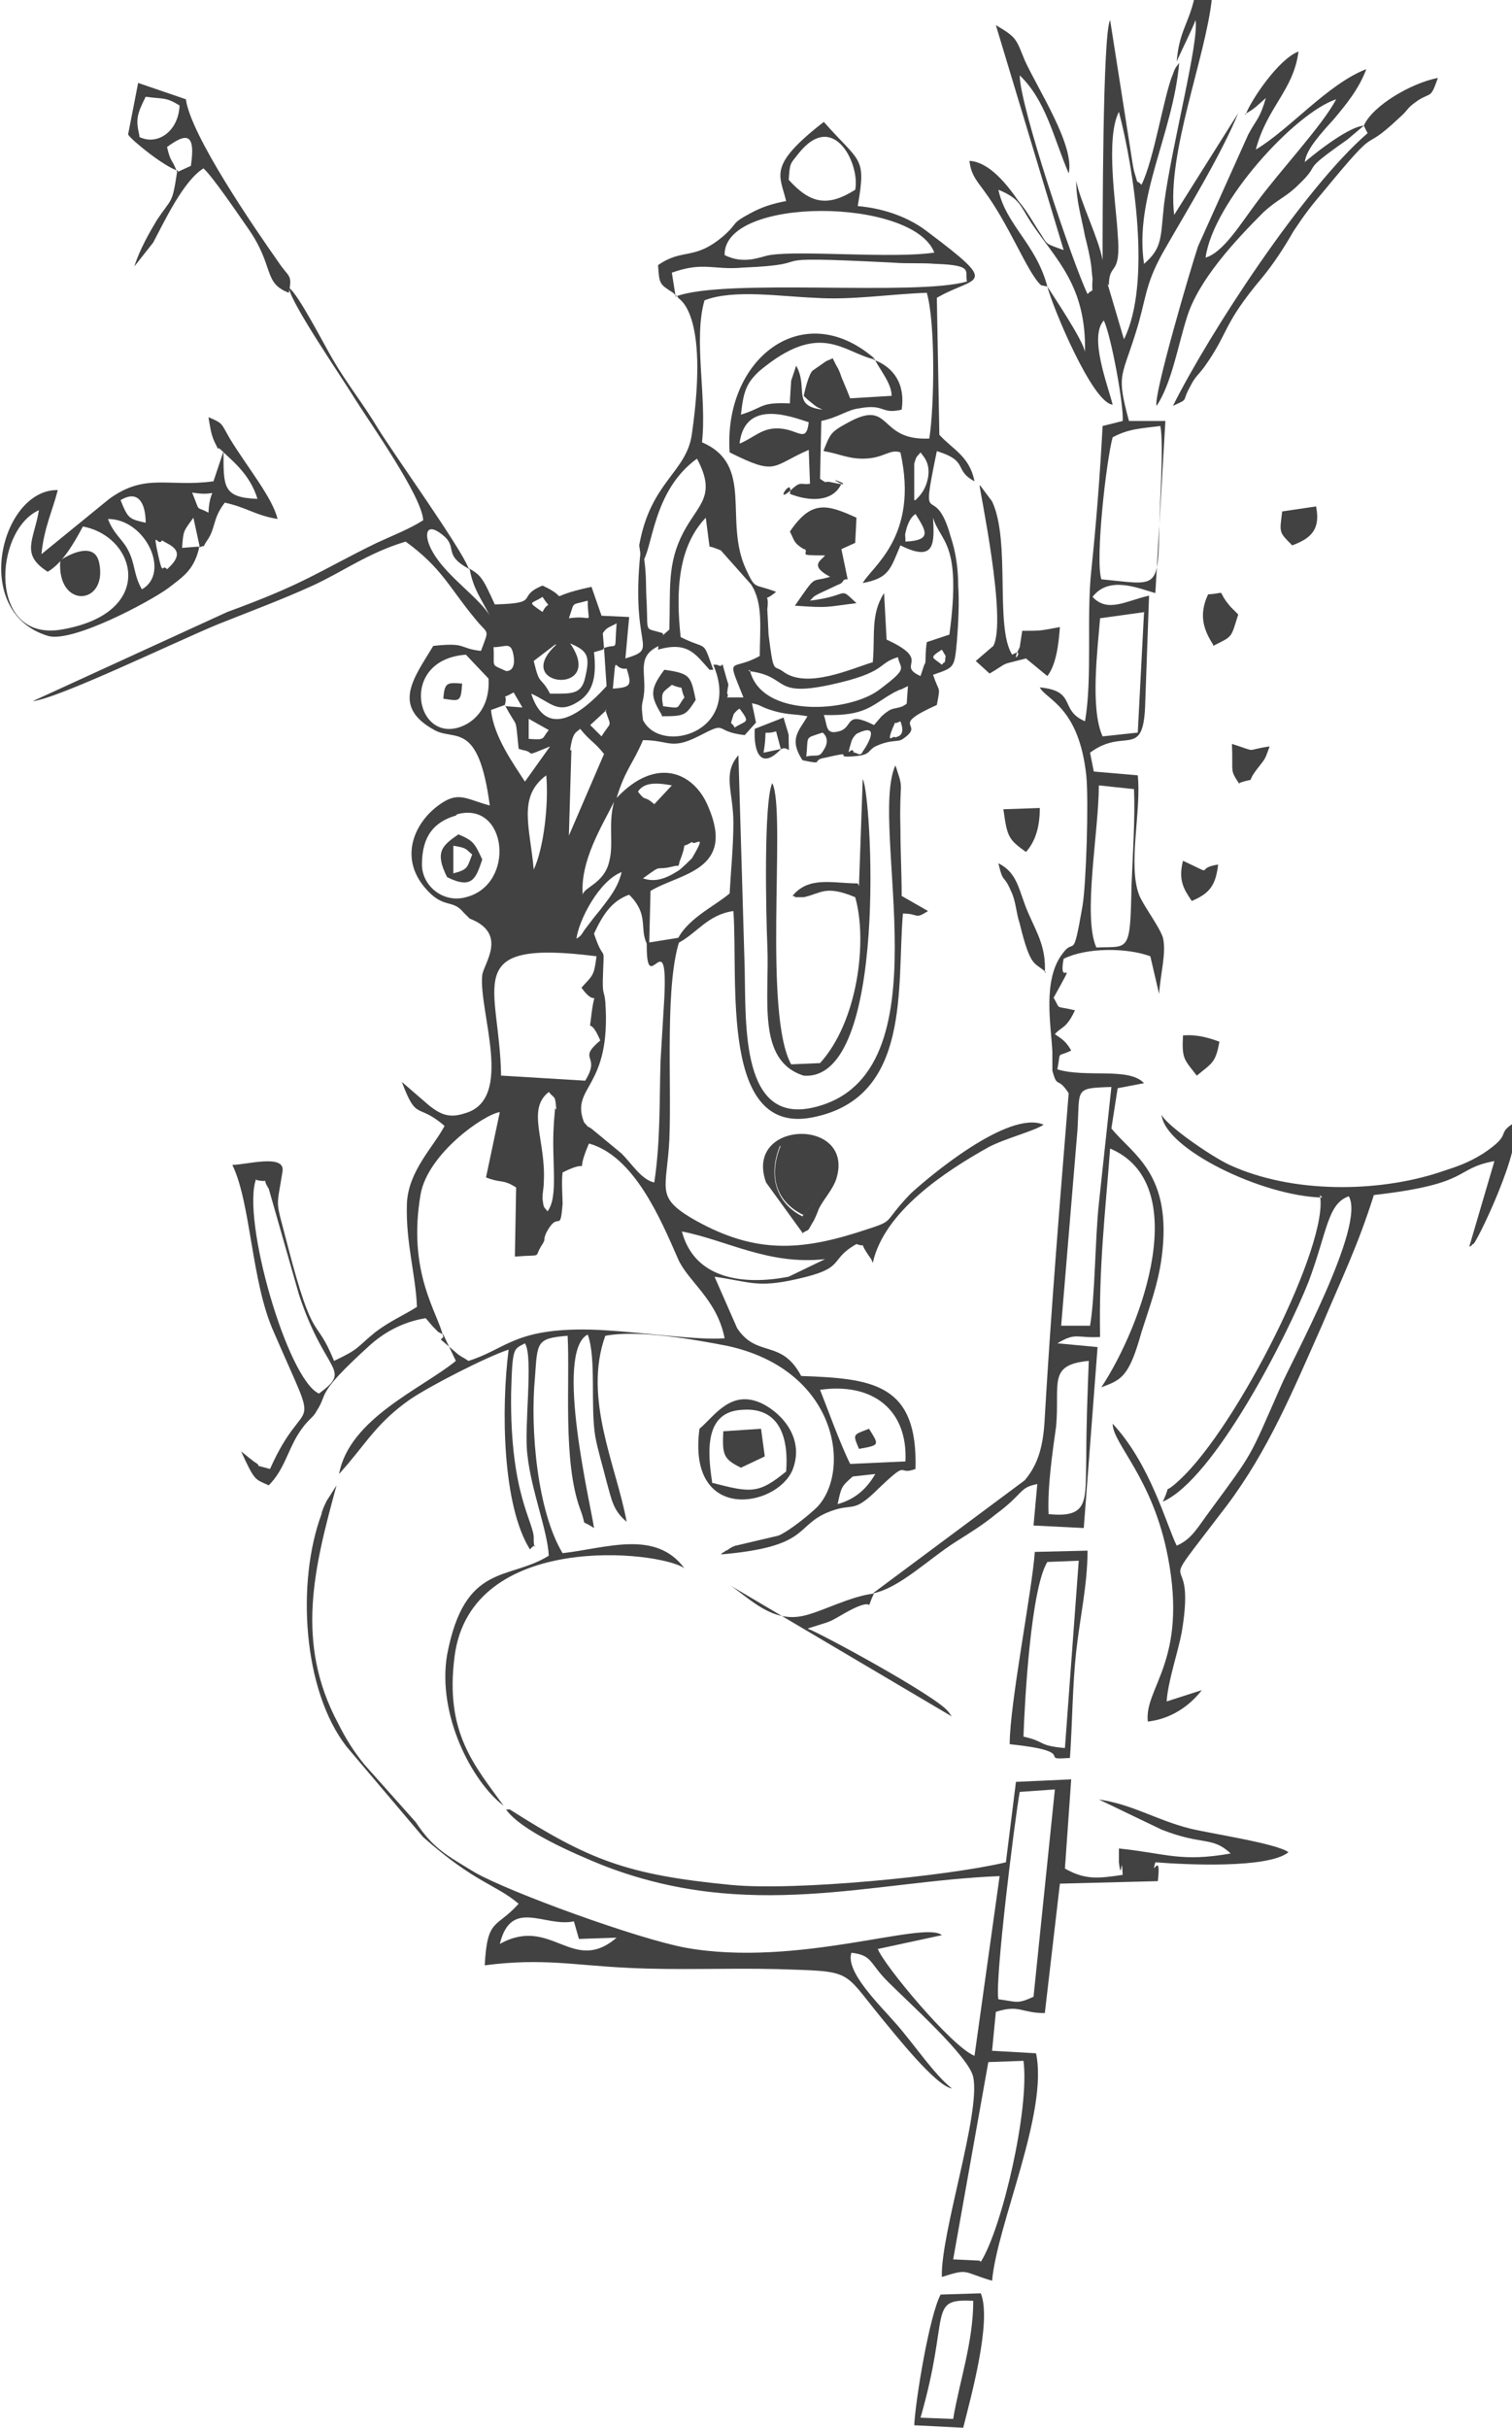 <?xml version="1.0" encoding="UTF-8"?>
<!DOCTYPE svg PUBLIC "-//W3C//DTD SVG 1.1//EN" "http://www.w3.org/Graphics/SVG/1.1/DTD/svg11.dtd">
<!-- Creator: CorelDRAW X6 -->
<svg xmlns="http://www.w3.org/2000/svg" xml:space="preserve" width="16.972mm" height="27.234mm" version="1.1" style="shape-rendering:geometricPrecision; text-rendering:geometricPrecision; image-rendering:optimizeQuality; fill-rule:evenodd; clip-rule:evenodd"
viewBox="0 0 1204 1932"
 xmlns:xlink="http://www.w3.org/1999/xlink">
 <defs>
  <style type="text/css">
   <![CDATA[
    .fil0 {fill:#434242}
   ]]>
  </style>
 </defs>
 <g id="Layer_x0020_1">
  <g id="_632742096">
   <path class="fil0" d="M667 1197c3,-14 3,-14 12,-22l18 -2c-7,12 -16,20 -30,24zm-14 -91c42,-6 70,16 68,57l-44 2c-8,-16 -18,-44 -24,-59zm4 -104l-29 14c-36,7 -75,2 -85,-36 36,7 69,27 114,22zm-453 -63c13,3 3,-4 10,7l24 84c21,64 43,59 16,79 -25,-11 -62,-139 -50,-171zm238 -57c0,1 -1,11 -1,13 -2,29 4,57 -5,69 -3,-4 -3,-2 -4,-10 0,-6 1,-8 1,-13 2,-33 -14,-58 4,-72 5,6 5,2 6,14zm-89 182c-4,-19 -29,-51 -18,-114 6,-32 50,-63 63,-65l-11 52c13,5 13,1 24,8l-1 55c24,-2 14,2 22,-10 3,-5 0,-2 3,-9 10,-19 11,2 13,-23 0,-5 -1,-18 0,-25 26,-13 8,7 21,-23 36,10 57,60 71,92 8,18 31,32 37,63 -25,2 -79,-7 -113,-7 -55,0 -62,16 -91,25 -6,-4 -2,-1 -8,-5l-14 -12zm46 -208c-1,-72 -34,-109 76,-95 -2,16 -3,15 -12,25 13,18 11,-3 8,21 -2,18 -2,0 7,21 -19,16 1,11 -12,32l-66 -4zm116 -103c0,42 17,-20 14,41 -1,16 -2,34 -3,50 -1,32 0,64 -5,97 -10,-2 -18,-15 -26,-23l-23 -19c-5,-4 -2,0 -7,-6 -11,-29 22,-26 17,-96 -1,-9 -2,-5 -2,-16 1,-35 2,-11 -7,-38 7,-15 14,-26 28,-31 16,16 8,26 14,39zm-56 -6c2,-15 18,-46 36,-53 -3,13 -11,22 -17,30 -5,6 -8,10 -11,14 -4,5 -3,6 -8,9zm-95 -99c40,-11 47,56 7,66 -18,5 -35,-9 -35,-26 0,-23 10,-34 27,-39zm176 41c1,-1 1,-3 1,-3 8,-20 -1,-9 10,-16 2,4 13,-9 0,13 0,0 -9,9 -11,10 -11,7 -19,9 -28,6 18,-13 7,-5 26,-10zm-51 -51c-5,18 0,34 -4,48 -4,17 -20,20 -21,26 -2,-27 15,-54 25,-74zm-64 54c-3,-34 -13,-58 10,-75 2,23 -2,58 -10,75zm83 -62c5,-8 16,-7 27,-5l-14 15c-9,-8 -6,-1 -13,-10zm-54 -33c2,-15 5,-14 8,-17 8,10 11,10 19,20l-28 65 2 -68zm-33 -25l16 9c-6,7 -2,8 -16,7l0 -17zm168 -8c9,12 5,9 -4,15 -3,-6 -4,0 -1,-10 0,-1 4,-5 5,-5zm-107 1c5,15 5,8 -3,21l-9 -9 13 -12zm-80 -4c11,21 8,7 11,35 1,0 3,1 4,1 10,2 -1,6 21,-3l-20 28c-9,-14 -25,-36 -27,-57l11 -4zm0 0c3,-11 -5,-3 7,-10l7 12 -13 -1zm-13 -21c1,16 -5,29 -17,36 -40,22 -57,-51 -1,-55l18 19zm92 -24l2 30c-11,12 -46,49 -60,6 16,7 21,17 38,6 12,-8 14,-21 12,-39l7 -2zm7 32c3,-31 0,-14 11,-16 4,13 4,15 -11,16zm-85 -14c-13,-6 -9,-2 -10,-19 10,0 14,-5 16,7 2,13 -6,12 -6,12zm40 -21c-37,34 40,41 11,-1 14,6 16,10 12,27 -3,14 -11,13 -28,13 -8,-15 -8,-5 -13,-26l17 -13zm38 3c0,-1 -1,-11 -1,-12 3,-5 6,-5 11,-8 -2,25 2,15 -11,20zm-13 -38c0,21 6,11 -15,14 5,-14 1,-10 15,-14zm-36 -3c7,11 5,2 0,12 -13,-9 -9,-6 0,-12zm-58 -22c3,16 9,23 16,37 -8,-14 -34,-31 -45,-50 -8,-13 -7,-27 9,-13 10,9 -1,15 20,26zm-21 609l10 21c-27,22 -85,46 -93,90l7 -8c16,-19 25,-34 49,-51 16,-11 61,-34 79,-40 -6,47 -5,124 17,159 7,-8 3,4 3,-8 1,-13 -19,-34 -18,-116 1,-38 2,-35 11,-40 7,11 -1,67 2,89 3,28 16,60 17,80 -32,20 -67,5 -81,79 -8,48 20,101 45,120 -23,-32 -47,-58 -39,-119 13,-100 163,-84 183,-70 -23,-31 -62,-16 -97,-12 -20,-33 -26,-98 -22,-140 2,-28 1,-31 26,-33 2,37 -4,100 10,138 6,16 -1,7 11,15 -2,-16 -32,-140 -5,-154 7,19 2,57 6,81 2,11 6,24 9,36 4,14 5,23 16,32 -8,-44 -35,-98 -17,-148 27,-5 71,3 97,8 88,19 99,99 72,128 -6,6 -22,19 -31,23l-34 8c-1,0 -2,1 -3,1 -1,1 -2,1 -3,2 -1,1 -3,1 -3,2 -1,0 -2,1 -3,2 70,-6 59,-22 84,-33 21,-9 20,1 38,-16 30,-29 17,-13 33,-19 2,-68 -34,-72 -91,-74 -16,-30 -35,-14 -51,-38l-18 -41c28,4 34,9 65,2 41,-9 25,-15 48,-28 11,4 -1,-6 11,11 1,1 1,2 2,4 9,-41 58,-73 92,-92 13,-7 37,-13 44,-18 -28,-12 -92,42 -106,55 -25,26 -9,20 -43,31 -48,15 -84,16 -132,-12 -28,-17 -19,-23 -17,-62 2,-47 -4,-126 9,-161l-25 4 1 -41c23,-14 68,-16 46,-67 -11,-27 -41,-41 -73,-7 7,-23 13,-27 21,-46 21,0 22,8 44,-3 25,-13 11,-4 37,-1l9 -10 -4 -19c-33,8 -15,-1 -19,-4 1,-11 2,-3 -1,-14 -5,-17 0,-5 -7,-9l-3 0c23,54 -42,72 -56,44 -2,-16 0,-11 1,-23 1,-17 -6,-29 14,-37l1 -9c-15,-5 -12,1 -13,-23 -1,-15 0,-21 -2,-36l-2 -14c-11,87 16,84 -13,93l3 -33 -22 -1 -8 -23c-42,9 -13,11 -39,-1 -22,9 0,14 -38,15 -10,-22 -11,-23 -21,-29 -6,-16 -59,-90 -72,-111 -12,-20 -25,-36 -36,-55 -6,-10 -28,-53 -35,-57 2,13 42,71 53,89 12,19 53,77 54,96 -11,7 -24,12 -37,18 -47,23 -56,32 -119,55l-155 71c20,-2 111,-46 147,-61 25,-10 52,-20 76,-31 24,-11 44,-26 74,-35 29,21 35,37 55,61 11,14 12,7 5,26 -18,-2 -11,-7 -38,-4 -15,25 -34,48 1,67 16,9 35,-8 44,60 -19,-5 -25,-12 -41,0 -19,14 -31,41 -11,65 15,18 22,9 31,20l5 5c31,12 11,36 10,45 -3,29 26,99 -14,110 -12,4 -19,1 -28,-6l-22 -19c12,32 12,16 34,35 -9,17 -29,36 -30,62 -1,31 7,56 8,82 -11,7 -21,11 -33,20 -16,13 -12,13 -33,23 -15,-37 -16,-11 -37,-92 -10,-39 -9,-27 -4,-59 2,-14 -29,-5 -40,-5 15,31 15,93 33,133 39,90 26,44 -3,109 -18,-5 -3,0 -13,-6 -1,-1 -4,-3 -5,-4l-5 -4c11,24 11,22 22,27 12,-12 15,-27 23,-40 8,-13 12,-13 15,-19 10,-15 -2,-12 42,-52 11,-10 26,-19 45,-22 6,7 4,5 10,11z"/>
   <path class="fil0" d="M835 1205c-1,-21 3,-49 6,-70 3,-34 -7,-49 26,-52 -1,26 -2,51 -2,77 -1,33 3,48 -29,45zm34 -150l-24 0 13 -156c2,-33 -3,-33 27,-34l-10 93c-3,28 -3,74 -7,97zm4 -301c-11,-25 2,-92 2,-129l28 3c1,22 -1,53 -2,77 -1,54 -2,48 -28,49zm38 -267l-5 96 -28 3c-10,-22 -4,-69 -2,-94l36 -5zm-25 -139c13,-7 23,-7 38,-9 3,16 -1,67 -1,88 -1,43 -4,38 -46,34 -5,-16 4,-95 9,-113zm-3 -121c0,-19 10,-6 7,-41 -1,-21 -10,-76 1,-97 12,46 26,137 4,181l-13 -44zm-49 1c-9,-34 -33,-49 -39,-77 17,7 17,12 26,26 20,30 44,50 43,103 -2,-10 -25,-44 -30,-52zm0 0c4,16 36,93 52,94 -4,-16 -19,-54 -7,-67 6,13 16,68 15,80l-16 4c-2,38 -5,77 -9,115 -4,37 1,85 -5,120 -21,-9 -6,-24 -36,-27 5,10 31,15 37,70 2,20 0,86 -3,104 -8,46 -6,24 -16,38 -16,21 -9,57 -8,78l0 15c4,15 4,4 13,18 -7,86 -14,172 -19,257 -1,23 -5,38 -16,51l-121 90c21,-4 44,-27 66,-41 11,-7 21,-13 32,-22 23,-17 18,-21 33,-24l-3 33 40 2 11 -144 -32 -3c15,-9 15,-4 34,-5 -1,-57 4,-97 8,-150 66,28 26,140 -7,190 16,-6 22,-8 32,-44 6,-19 13,-37 16,-59 9,-67 -23,-82 -40,-103l5 -32 21 -4c-12,-13 -46,-4 -69,-11 3,-16 -1,-9 11,-15 -4,-7 -7,-9 -13,-13 5,-6 9,-4 16,-19 -17,-4 -11,0 -17,-10 21,-38 3,-5 8,-31 18,-9 50,-9 69,-2l7 30c1,-16 6,-33 3,-45 -3,-9 -16,-26 -19,-34 -9,-24 2,-67 -1,-95l-35 -3 -3 -15c28,-21 43,7 44,-41l3 -84c-18,4 -33,14 -45,1 13,-17 36,-7 50,-3l8 -137 -29 0c-10,-37 -6,-34 5,-69 9,-28 7,-38 22,-65 20,-35 46,-77 60,-111l-51 81c-6,-49 25,-125 30,-172l-14 0c-5,21 -12,26 -14,50 2,-5 13,-27 15,-33 3,17 -19,100 -25,146 -3,27 -1,35 -16,48 -8,-53 23,-103 28,-160 -2,3 -3,3 -5,9 -7,16 -15,68 -25,88 -5,-5 -2,2 -6,-11 -1,-4 -2,-12 -3,-18l-16 -102c-6,10 -6,165 -6,191 -3,-17 -18,-47 -21,-63 0,16 4,28 7,44 2,8 4,16 5,24 0,1 1,10 1,10 -1,14 2,6 -4,12 -12,-25 -54,-150 -54,-174 21,20 27,50 39,78 5,-22 -24,-66 -35,-90 -7,-17 -6,-18 -23,-28l54 179c-17,-6 -12,-4 -21,-17 -5,-8 -9,-15 -15,-22 -9,-13 -23,-31 -39,-32 1,10 5,15 11,23 21,28 35,66 46,76z"/>
   <path class="fil0" d="M642 602c2,-17 -2,-14 13,-19 0,0 6,4 2,12 -5,9 -5,5 -15,7zm38 -3c-2,-7 -7,8 -2,-9 1,-3 3,-5 4,-6 22,-11 6,13 5,14 -2,5 -5,0 -8,1zm33 -12c-1,-3 -8,7 -2,-8 4,-8 -2,-1 6,-5 5,13 -4,12 -4,13zm-17 -10c-24,-12 -16,2 -28,5 -11,3 -9,-5 -12,-13 34,1 38,-8 56,-18 10,-5 -1,1 11,-5l-1 14c-1,1 -2,1 -3,2 -8,3 -8,0 -17,8l-6 7zm-100 -43c33,4 18,21 65,11 46,-10 37,-17 54,-22 2,10 9,8 -15,26 -24,18 -94,23 -103,-16zm154 -17l3 5c-1,8 0,3 -3,7 -7,-6 -11,-5 0,-12zm-21 -108c8,13 14,21 -8,22 0,-7 -1,-3 1,-11 3,-9 6,-10 7,-11zm-1 -11l0 -29c2,-7 2,-5 5,-9 2,3 8,8 6,20 -2,10 -6,14 -10,18zm-72 -39c12,2 19,6 31,6 17,0 21,-8 30,-5 15,67 -23,91 -30,104 21,-4 22,-11 30,-30 28,14 27,-2 26,-22 6,20 23,19 13,93l-18 6c-1,6 -1,14 -1,14 0,1 0,3 -1,4l-3 9c-20,-9 10,-12 -27,-29l-2 -37c-11,17 -7,34 -9,55 -17,5 -53,22 -72,7 -7,-5 -7,3 -11,-29 0,-2 -1,-20 -1,-20 2,-16 -5,-4 7,-14 -18,-7 -16,-1 -24,-18 -18,-39 7,-83 -35,-101 4,-36 -7,-82 2,-113 23,-9 61,-3 88,-2 29,2 60,-3 89,-4 7,24 6,91 2,116 -42,2 -29,-33 -66,-12 -13,7 -13,9 -18,21zm-118 -123l-3 -19c25,-9 33,-2 56,-4 70,-3 1,-10 120,-4 12,1 22,0 34,1 31,1 23,6 25,14 -41,12 -193,-3 -232,12zm39 -33c-1,-47 150,-46 167,-2 -33,5 -107,-2 -131,2 -7,1 -20,8 -36,0zm51 -59c1,-15 1,-13 8,-22 28,-35 49,9 45,29 -22,14 -36,11 -53,-8zm-90 91c1,1 2,1 2,2 0,1 25,10 11,108 -4,31 -33,38 -42,89l2 14c9,-10 8,-57 44,-83 16,30 1,36 -11,59 -13,25 -10,45 -11,77l-8 7 -1 9c24,-7 30,4 41,16l3 0c-9,-25 -4,-15 -26,-26 -4,-37 -2,-72 20,-95l3 23c2,0 9,3 9,3l24 27c10,15 7,36 7,57 -23,13 -27,-2 -13,33l-16 0c4,4 -14,13 19,4 13,2 8,3 22,7 11,3 15,2 26,4 -7,12 -15,18 -4,35 19,4 6,0 18,-2 26,-6 6,0 21,-1 16,-1 12,-4 19,-8 13,-6 18,-3 22,-6 19,-13 -13,-9 27,-27 3,-16 2,-9 -3,-24 17,-6 17,-5 19,-27 1,-12 2,-31 1,-44 0,-14 -2,-27 -6,-39 -13,-47 -25,0 -11,-68 26,8 13,15 30,24 -4,-20 -17,-25 -28,-37l-2 -109c31,-18 52,-8 -8,-53 -13,-10 -32,-18 -55,-20 7,-40 2,-34 -27,-67 -45,35 -35,42 -30,63 -11,2 -20,5 -29,10 -15,8 -9,7 -20,17 -24,21 -33,10 -53,24 1,15 1,15 12,22z"/>
   <path class="fil0" d="M780 1799l-21 -1 28 -157 28 -1c5,38 -17,133 -34,160zm-382 -252c9,-37 36,-13 59,-18l4 14 30 -1c-35,30 -52,-18 -93,5zm425 42c-13,6 -13,4 -28,2 -3,-14 13,-143 17,-165l28 -2 -17 165zm-420 -149c12,17 54,35 76,44 117,46 215,13 317,9l-20 143c-18,-7 -72,-72 -77,-85l51 -11c-14,-12 -115,26 -204,10 -38,-7 -140,-44 -168,-60 -23,-14 -33,-19 -47,-40l-41 -46c-8,-10 -14,-19 -21,-33 -34,-64 -19,-123 -1,-189l-7 11c-1,1 -5,10 -5,12 -20,54 -15,140 20,185l61 72c42,37 57,37 76,53 -18,20 -25,11 -27,49 46,-6 71,0 114,2 40,2 79,0 119,1 61,2 51,0 83,39 10,12 43,54 56,56 -14,-11 -30,-35 -44,-51 -14,-16 -41,-42 -36,-57 17,2 14,8 29,23 17,17 65,60 68,76 6,29 -26,124 -25,159 22,-7 16,-4 40,3 4,-45 45,-134 35,-181l-35 -2 3 -31c19,-6 20,1 39,1l12 -103 78 -2c3,-26 -6,-1 -2,-15 25,2 90,5 106,-8 -9,-7 -63,-15 -79,-19 -27,-7 -45,-19 -72,-23l50 24c33,13 40,5 55,19 -40,7 -51,0 -89,-4l0 11c2,18 2,-10 3,10 -20,3 -30,4 -46,-5l5 -71 -44 2 -8 64c-46,11 -168,23 -219,18 -83,-8 -113,-20 -176,-60z"/>
   <path class="fil0" d="M1051 951c8,38 -66,185 -112,227 -15,14 -5,-1 -13,17 41,-18 99,-132 116,-175 15,-40 15,-62 32,-68 14,23 -46,132 -54,151 -26,59 -21,51 -57,100 -9,12 -14,22 -26,27 -8,-16 -21,-65 -51,-97 0,16 32,43 44,106 16,83 -19,104 -16,131 18,-2 33,-12 43,-25l-28 9c1,-16 9,-39 12,-55 13,-77 -28,-17 36,-101 33,-44 52,-90 76,-144 16,-38 28,-62 41,-103 79,-9 63,-21 96,-27l-20 68c2,0 3,-3 3,-2 1,3 42,-81 32,-96 -14,9 0,8 -24,24 -13,8 -20,10 -35,15 -49,16 -117,17 -167,-6 -15,-7 -51,-32 -54,-40 2,27 80,65 128,66z"/>
   <path class="fil0" d="M133 453c-4,-5 -3,7 -7,-11 -5,-23 0,-6 3,-12 6,4 21,8 4,23zm25 -18l-13 1c1,-14 1,-13 9,-24l5 23zm-45 34c-7,-12 -5,-21 -12,-33 -4,-7 -11,-12 -15,-23 30,0 50,43 27,56zm-47 -50c43,8 59,69 -17,82 -59,10 -54,-79 -18,-95 -4,24 -15,35 7,49 12,-7 21,-23 28,-36zm50 -3c-13,-3 -14,-3 -20,-18 15,-9 20,4 20,18zm50 -8c-11,-6 -6,1 -13,-16 24,4 14,-8 13,16zm-8 28c8,-4 1,3 7,-6 7,-10 4,-17 14,-30 18,4 24,10 42,13 -4,-17 -24,-41 -38,-64 -7,-12 -5,-12 -17,-17 1,6 2,14 5,20 6,12 -1,0 6,7 7,7 22,18 28,38 -28,-1 -27,-10 -27,-38l-8 24c-36,5 -54,-7 -83,14l-54 44c2,-21 9,-35 13,-51 -45,-1 -70,97 -8,116 19,6 81,-27 96,-38 13,-10 21,-15 25,-34z"/>
   <path class="fil0" d="M589 352c5,-35 42,-20 55,-16 -2,17 -8,6 -23,5 -14,-1 -20,7 -32,12zm107 -67c5,10 14,20 14,30l-33 2c-2,-5 -4,-10 -7,-17 -1,-3 -2,-6 -4,-9l-3 -6c-1,1 -5,2 -6,3l-10 7c-3,3 -6,15 -7,20 3,3 3,3 8,7 4,3 3,2 7,4 -25,-3 -11,-17 -21,-35l-4 12c0,1 -1,14 -1,18 -24,-1 -20,3 -39,9 2,-18 4,-25 15,-35 48,-40 66,-15 91,-9zm0 0c-57,-49 -120,1 -115,75 38,19 33,11 63,-2l1 27c-7,1 -7,-2 -13,3 -18,17 0,-11 -3,5 15,6 34,7 41,-8 -17,-8 16,4 -7,-1 -8,-2 -3,2 -10,-3l1 -46c14,-3 21,-9 30,-10 21,-4 17,5 34,1 3,-20 -6,-34 -23,-40z"/>
   <path class="fil0" d="M960 205c6,-44 71,-115 104,-126 -11,21 -45,57 -64,83 -12,16 -26,39 -40,43zm31 -114c9,-5 10,-7 17,-13 -5,17 -7,16 -14,29l-40 89c-6,18 -36,120 -33,127 12,-18 17,-48 24,-70 9,-30 39,-62 61,-84 12,-11 18,-12 28,-22 20,-19 -1,-8 39,-36l13 -11c-14,1 -46,28 -47,29 1,-10 13,-23 23,-34 10,-12 20,-24 26,-40 -31,12 -61,48 -88,64 9,-34 30,-47 34,-78 -16,6 -38,39 -42,50z"/>
   <path class="fil0" d="M539 751c16,-8 24,-23 45,-26 4,56 -11,180 64,164 78,-16 66,-104 71,-162 13,0 9,5 20,-2l-21 -12c0,-18 -1,-36 -1,-54 -1,-39 3,-29 -3,-47 0,-1 -1,-2 -1,-3 -22,49 42,246 -64,272 -59,15 -55,-65 -56,-110l-5 -170c-13,15 -4,29 -4,54 0,18 -2,38 -3,56 -13,11 -36,21 -43,40z"/>
   <path class="fil0" d="M683 703c-20,0 -39,-6 -52,10 1,0 2,0 2,1l7 0c14,-3 17,-10 41,0 10,35 2,99 -28,132l-23 1c-22,-40 -5,-192 -14,-221 0,-1 -1,-2 -1,-3 -7,15 -5,105 -4,129 2,42 -9,92 29,104 68,5 54,-225 47,-236l-3 85z"/>
   <path class="fil0" d="M141 137c-4,-11 -5,-7 -8,-20 15,-11 23,-12 19,15l-11 5zm-30 -29c-3,-13 -2,-17 5,-31 14,2 16,0 27,7 -1,21 -18,32 -32,25zm30 29c-4,26 -4,20 -16,38 -6,10 -14,24 -18,37l15 -19c9,-17 24,-49 40,-59 7,6 28,37 35,47 22,31 12,44 33,52 3,-15 0,-12 -8,-24 -19,-27 -70,-101 -74,-130l-38 -13 -8 41c2,4 29,26 40,29z"/>
   <path class="fil0" d="M1086 100l3 6c-51,44 -126,159 -155,217 13,-6 7,-3 13,-14 5,-10 6,-9 12,-17 20,-28 14,-33 46,-71 9,-11 17,-23 25,-37 10,-15 14,-20 25,-33 47,-57 26,-26 59,-57 9,-8 5,-7 15,-14 11,-7 10,-1 16,-18 -21,4 -52,22 -59,38z"/>
   <path class="fil0" d="M847 1391c-21,-2 -14,-5 -32,-9 1,-30 6,-118 19,-139l25 -1 -11 149zm5 8c2,-29 2,-58 5,-85 3,-27 9,-53 9,-80l-42 1c-2,30 -20,121 -20,153 57,6 21,13 47,11z"/>
   <path class="fil0" d="M759 1925l-26 -1c24,-83 5,-95 42,-93 0,33 -11,64 -16,94zm8 7c6,-24 23,-85 14,-107l-32 1c-9,17 -20,84 -21,104l39 2z"/>
   <path class="fil0" d="M780 386c0,4 22,107 11,128l-14 12 11 10c17,-10 6,-6 29,-12l17 14c7,-9 9,-25 10,-39 -16,3 -15,3 -30,3l-2 13c-9,18 6,-1 -6,6 -14,-22 -1,-90 -16,-122l-9 -12z"/>
   <path class="fil0" d="M639 968c11,-13 19,-25 20,-48 -15,-12 -15,-12 -37,-9 -11,26 -3,46 18,56z"/>
   <path class="fil0" d="M567 1179c-4,-26 -5,-55 23,-57 32,-3 38,24 36,49 -22,18 -28,17 -59,9zm-10 -42c-10,75 61,63 74,33 10,-25 -8,-45 -24,-53 -25,-12 -38,10 -50,20z"/>
   <path class="fil0" d="M639 968c-20,-10 -28,-31 -18,-56 22,-4 22,-4 37,9 0,22 -9,35 -20,48zm-1 14c7,-5 4,0 9,-9 1,-1 4,-8 5,-11 4,-8 11,-15 14,-24 15,-49 -74,-47 -56,3l29 40z"/>
   <path class="fil0" d="M640 437l30 0 11 -5 1 -20c-24,-11 -36,-14 -53,11 4,8 3,9 11,14z"/>
   <path class="fil0" d="M697 1268c-20,2 -43,15 -58,18 -24,5 -41,-13 -57,-24l176 104c-1,-1 -2,-3 -3,-4 -9,-12 -101,-62 -112,-66 22,-7 15,-4 31,-13 27,-15 13,4 22,-15z"/>
   <path class="fil0" d="M670 436l-30 0c6,5 -8,6 17,6 -3,4 -13,8 4,17 -16,5 -10,-3 -28,23 28,2 24,1 49,-2 -15,-14 -4,-6 -37,-2 3,-3 2,-3 8,-6l15 -7c1,0 2,-1 3,-2 1,-2 2,-2 4,-2l-5 -24z"/>
   <path class="fil0" d="M48 446c-3,39 38,36 31,2 -4,-20 -30,-3 -31,-2z"/>
   <path class="fil0" d="M832 774c1,-20 -6,-31 -13,-47 -8,-18 -8,-32 -24,-40 4,17 4,8 10,22 4,8 4,17 7,26 9,37 12,30 21,39z"/>
   <path class="fil0" d="M576 1138c-1,20 0,23 14,30l19 -9 -3 -22 -30 2z"/>
   <path class="fil0" d="M966 514c16,-8 14,-6 20,-25l-6 -6c-13,-15 -1,-11 -18,-10 -8,17 -3,29 4,40z"/>
   <path class="fil0" d="M799 644c3,22 4,24 18,34 8,-9 11,-21 11,-35l-29 1z"/>
   <path class="fil0" d="M528 562c-2,-12 0,-11 7,-17 12,5 5,-2 10,10 -7,9 -2,9 -17,7zm-1 8c19,0 19,-1 27,-13 -4,-19 -4,-21 -25,-24 -12,16 -11,21 -2,36z"/>
   <path class="fil0" d="M361 695l0 -22c11,2 9,2 15,7 -4,10 -3,12 -15,15zm-5 3c20,10 23,1 28,-14 -6,-13 -7,-15 -19,-20 -13,9 -19,14 -9,34z"/>
   <path class="fil0" d="M1021 407c-2,17 -3,16 8,27 13,-5 23,-11 19,-31l-27 4z"/>
   <path class="fil0" d="M953 856c12,-10 15,-10 18,-27 -8,-3 -18,-6 -29,-5 -1,19 1,19 11,32z"/>
   <path class="fil0" d="M949 717c14,-6 19,-12 21,-29 -20,3 0,10 -28,-3 -4,16 1,23 7,32z"/>
   <path class="fil0" d="M987 623c15,-5 4,2 14,-11 7,-9 6,-7 10,-18 -21,3 -8,5 -30,-2 1,24 -2,20 6,32z"/>
   <path class="fil0" d="M622 596l-14 3c4,-23 -3,-13 10,-17l4 15zm-21 -16c-1,19 5,33 21,16 8,-3 6,9 6,-11 0,-1 -4,-13 -4,-14l-23 9z"/>
   <path class="fil0" d="M684 1153c17,-3 16,-3 8,-16 -13,5 -13,4 -8,16z"/>
   <path class="fil0" d="M353 556c13,2 14,3 15,-12 -12,-1 -14,-1 -15,12z"/>
  </g>
 </g>
</svg>
